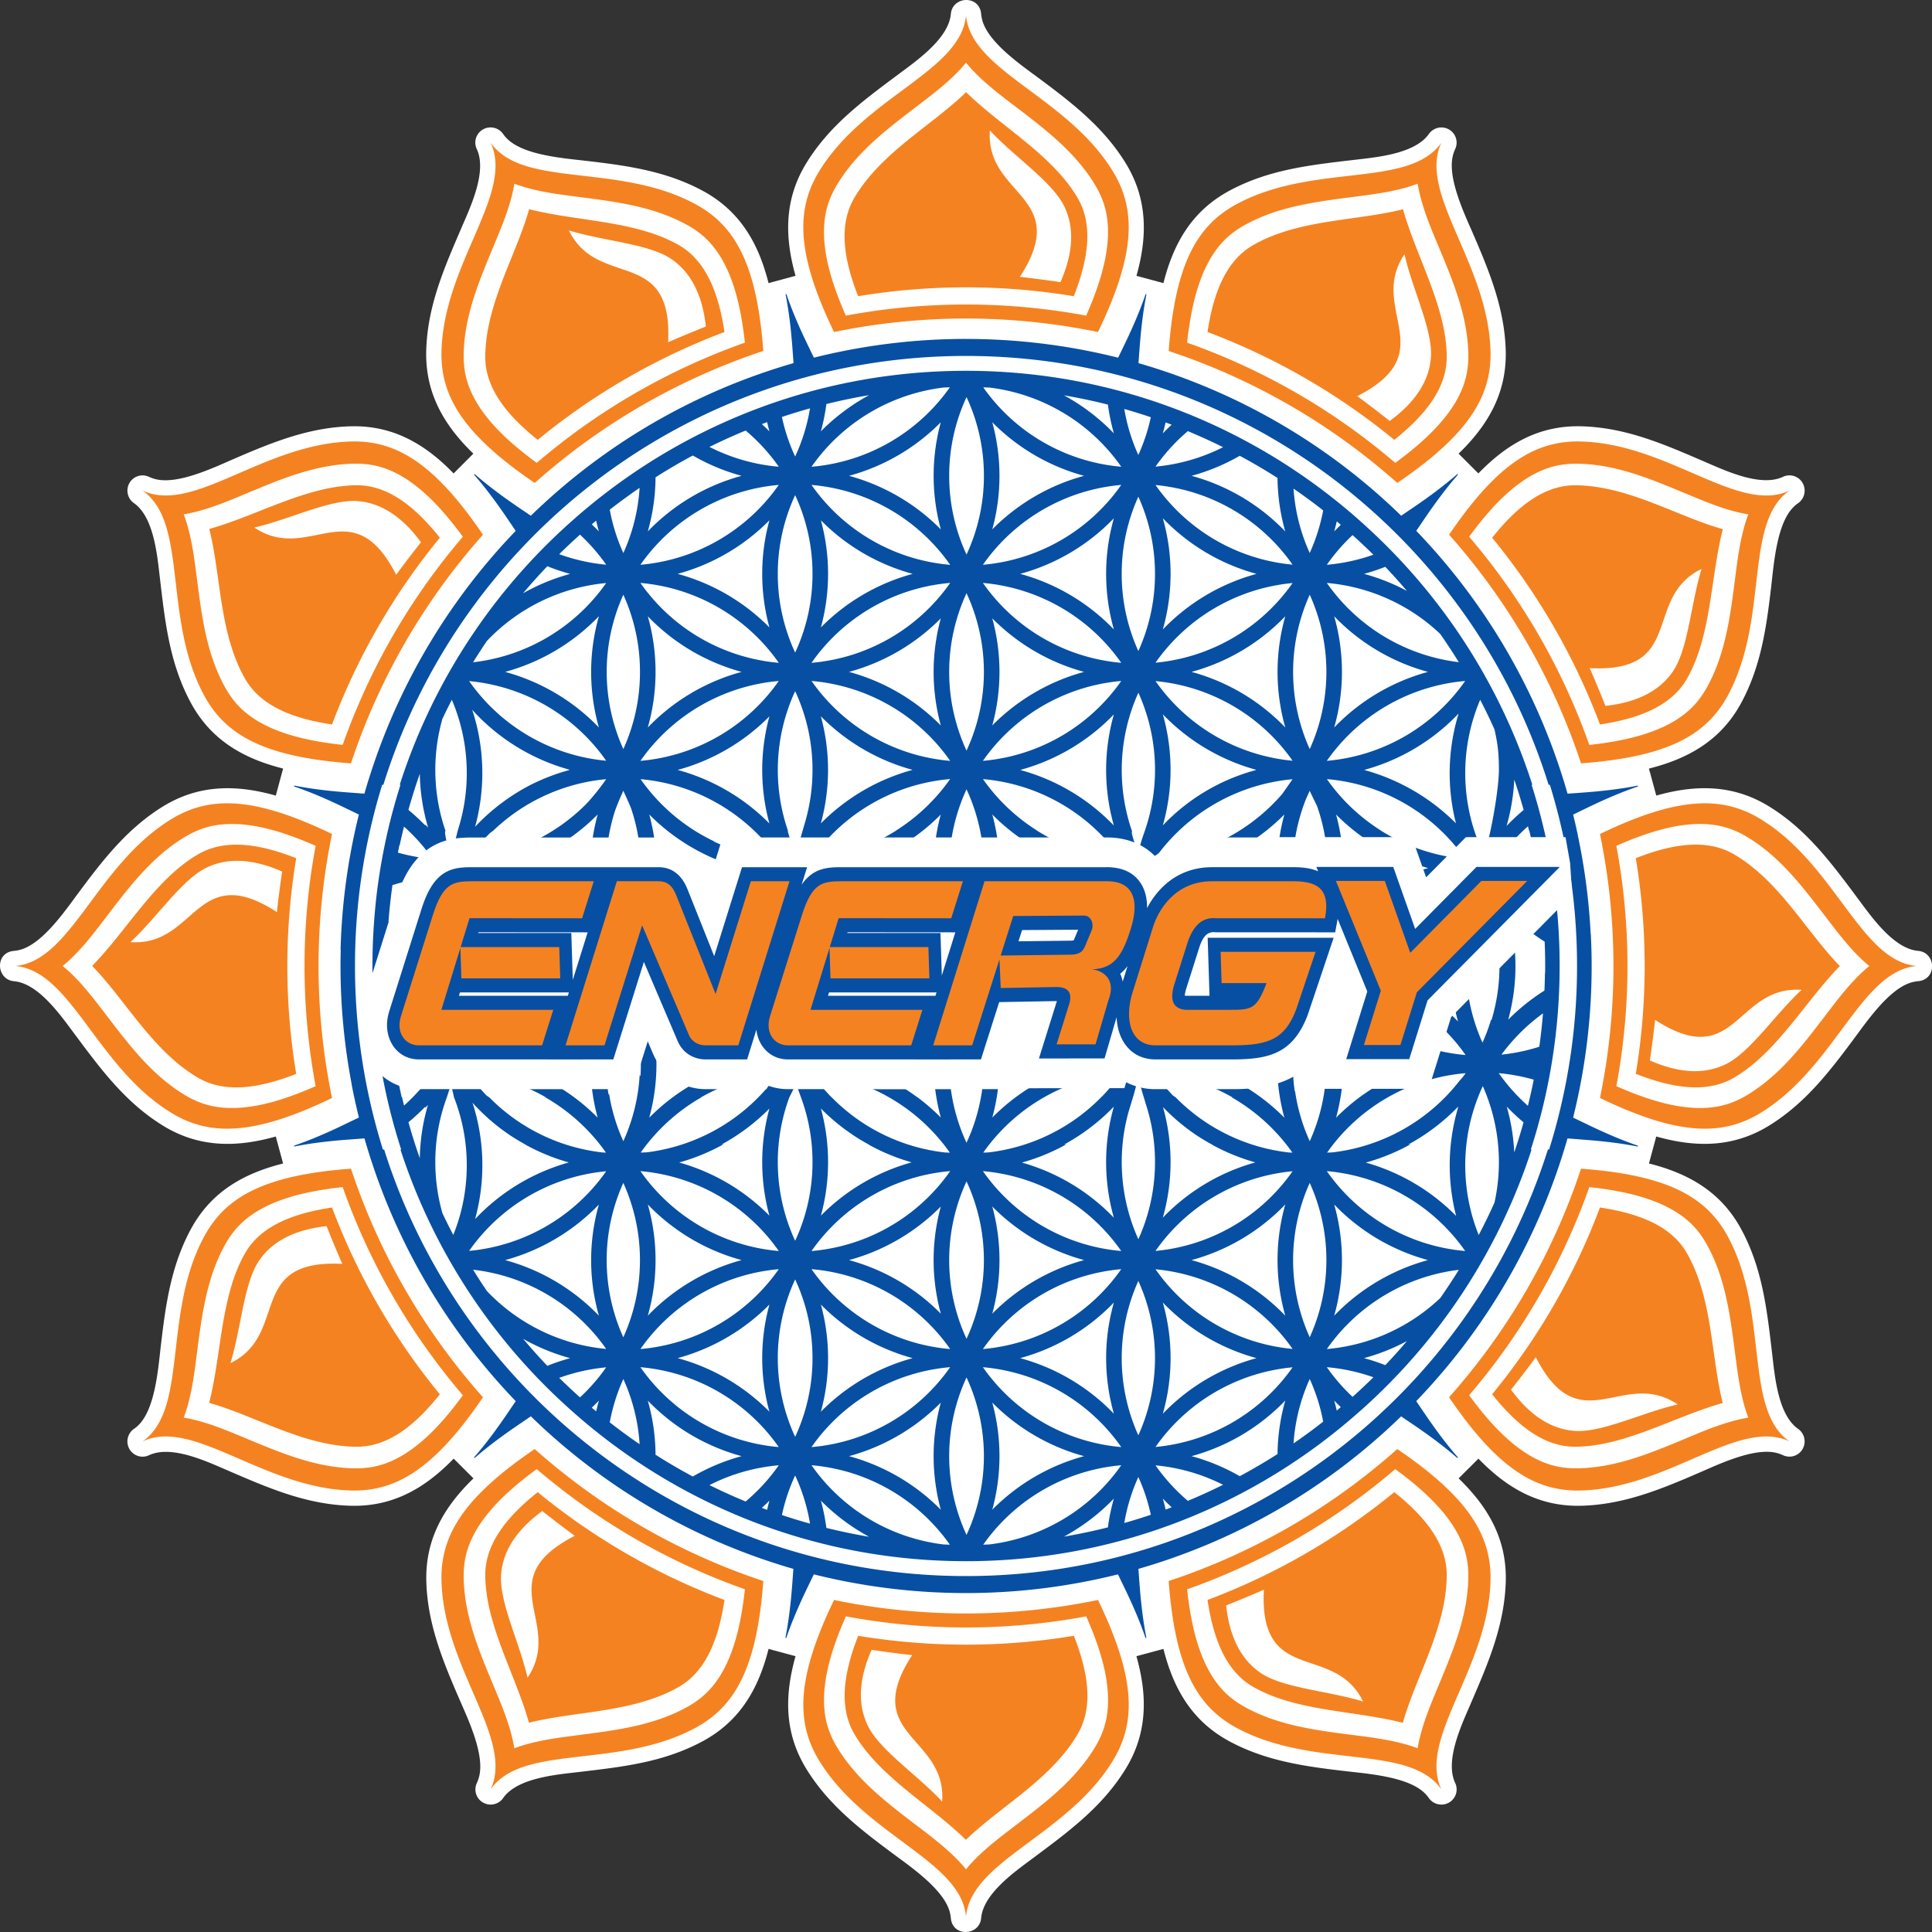 <svg id="Layer_1" data-name="Layer 1" xmlns="http://www.w3.org/2000/svg" viewBox="0 0 2267.73 2267.73"><rect x="0" y="0" width="2267.73" height="2267.73" fill="#333333" stroke="none"/><defs><style>.cls-1{fill:#fff;}.cls-1,.cls-2,.cls-3{fill-rule:evenodd;}.cls-2{fill:#074fa3;}.cls-3{fill:#f58220;}</style></defs><path class="cls-1" d="M-504.59,189.1c-45.77-11.52-84.25-32.76-108.26-77.11-25.1-46.35-30.33-95.31-36.36-146.56-3.06-26-6.84-71.12-30.31-87.78l0,0s-.27-.18-.65-.46c-.08-.06-.67-.5-1.39-1.16A18,18,0,0,1-685-146a17.76,17.76,0,0,1,23.15-7.23l.1.05a41.29,41.29,0,0,0,8.4,2.82c26.34,5.87,67.18-13.68,91-24,44.42-19.22,87.67-36.91,136.89-38.25,50.47-1.38,88.16,21.41,121,55.33l23.18-23.23c-33.91-32.87-56.68-70.55-55.31-121,1.44-52.69,21.4-97.7,41.8-145.11,10.37-24.08,29.63-65,17.65-91.16l0,0A17.77,17.77,0,0,1-270-561.08a18,18,0,0,1,22,3.29c.67.73,1.12,1.33,1.18,1.41.28.38.47.64.47.66l.05.07A42.35,42.35,0,0,0-240.4-549c19.88,18.25,65,21.74,90.83,24.73,48.07,5.56,94.38,11.87,137.68,35.32,44.35,24,65.59,62.51,77.1,108.28l31.69-8.59c-12.79-45.25-13.58-89.54,12.65-132.23,27.59-44.91,67.37-73.92,108.75-104.77,21-15.68,58.21-41.51,60.87-70.18,1.74-21.36,33.79-22.75,35.61,0a42.17,42.17,0,0,0,1.76,8.68c8.08,25.75,45.44,51.34,66.29,66.83,38.85,28.86,75.8,57.47,101.57,99.43,26.23,42.69,25.44,87,12.65,132.23l31.68,8.59c11.52-45.77,32.76-84.26,77.11-108.28,46.35-25.1,95.31-30.33,146.57-36.36,26-3.06,71.12-6.84,87.78-30.3l0,0s.17-.25.44-.61a14.21,14.21,0,0,1,1.1-1.34,17.91,17.91,0,0,1,22.15-3.47,17.75,17.75,0,0,1,7.17,23.2l0,.06a42,42,0,0,0-2.81,8.37c-5.87,26.34,13.68,67.18,24,91,19.22,44.42,36.9,87.67,38.25,136.9,1.37,50.46-21.41,88.14-55.32,121l23.2,23.21c32.87-33.92,70.55-56.7,121-55.32,52.69,1.44,97.7,21.39,145.1,41.8,24.1,10.37,65,29.65,91.22,17.62l.09-.05A17.76,17.76,0,0,1,1279-146a18,18,0,0,1-3.32,22,15,15,0,0,1-1.44,1.2c-.39.3-.66.48-.68.49l0,0a41.26,41.26,0,0,0-6.61,5.84c-18.26,19.88-21.75,65-24.73,90.82-5.57,48.08-11.88,94.38-35.33,137.68-24,44.36-62.51,65.59-108.29,77.11l8.6,31.69c45.25-12.79,89.54-13.58,132.23,12.64,44.92,27.59,73.92,67.38,104.77,108.75,15.69,21,41.51,58.22,70.19,60.87,21.42,1.76,22.67,33.78,0,35.62a41.56,41.56,0,0,0-8.7,1.75c-25.75,8.09-51.34,45.44-66.83,66.29-28.85,38.86-57.47,75.8-99.43,101.58-42.7,26.23-87,25.44-132.25,12.64l-8.56,31.7c45.77,11.51,84.25,32.75,108.27,77.1,25.1,46.35,30.33,95.31,36.36,146.56,3.06,26.05,6.84,71.13,30.32,87.79l0,0s.27.18.63.45a16.21,16.21,0,0,1,1.37,1.14,18,18,0,0,1,3.4,22.09,17.76,17.76,0,0,1-23.2,7.17l-.06,0a41.62,41.62,0,0,0-8.37-2.81c-26.34-5.87-67.18,13.68-91,24-44.42,19.22-87.67,36.91-136.89,38.25-50.46,1.38-88.14-21.39-121-55.3l-23.24,23.17c33.92,32.87,56.71,70.56,55.33,121C929,1196,909.08,1241,888.68,1288.37c-10.38,24.1-29.66,65.05-17.63,91.21l.05.09a17.77,17.77,0,0,1-7.26,23.18,18,18,0,0,1-22-3.38,18.4,18.4,0,0,1-1.18-1.42c-.29-.39-.47-.66-.48-.67l0,0a41.51,41.51,0,0,0-5.83-6.6c-19.87-18.25-65-21.74-90.82-24.73-48.08-5.56-94.38-11.87-137.68-35.32-44.35-24-65.59-62.5-77.11-108.27L497,1231c12.8,45.26,13.59,89.55-12.64,132.25C456.81,1408.14,417,1437.15,375.65,1468c-21,15.68-58.22,41.51-60.87,70.19-1.75,21.22-33.76,22.86-35.62,0a41.47,41.47,0,0,0-1.75-8.69c-8.09-25.75-45.44-51.34-66.29-66.83-38.86-28.86-75.8-57.47-101.58-99.43-26.23-42.7-25.43-87-12.64-132.26l-31.69-8.54c-11.52,45.76-32.75,84.24-77.1,108.26-46.35,25.1-95.31,30.32-146.57,36.35-26,3.07-71.13,6.84-87.78,30.32l0,.05s-.18.28-.47.66a16.73,16.73,0,0,1-1.17,1.4,18,18,0,0,1-22,3.35,17.75,17.75,0,0,1-7.23-23.13l.05-.11a42.16,42.16,0,0,0,2.83-8.4c5.87-26.34-13.68-67.19-24-91-19.22-44.42-36.91-87.67-38.25-136.9-1.38-50.47,21.41-88.15,55.33-121l-23.23-23.19c-32.86,33.91-70.54,56.69-121,55.31-52.69-1.44-97.7-21.39-145.1-41.8-24.09-10.37-65-29.63-91.18-17.64l0,0A17.76,17.76,0,0,1-685,987.79a18,18,0,0,1,3.32-22c.73-.67,1.33-1.12,1.41-1.18.38-.29.65-.47.66-.48l.06,0a41.77,41.77,0,0,0,6.62-5.84c18.26-19.88,21.75-65,24.73-90.82,5.57-48.08,11.88-94.38,35.32-137.68,24-44.36,62.51-65.59,108.28-77.11l-8.57-31.69c-45.26,12.79-89.55,13.59-132.25-12.64-44.91-27.59-73.91-67.38-104.76-108.76-15.69-21-41.52-58.21-70.19-60.86-21-1.75-23-33.75,0-35.62a42.34,42.34,0,0,0,8.7-1.75c25.75-8.09,51.34-45.44,66.83-66.3,28.85-38.85,57.47-75.79,99.43-101.57,42.69-26.23,87-25.43,132.25-12.64l8.55-31.69Z" transform="translate(836.89 713)"/><path class="cls-1" d="M295.17-303.93c402.05,0,728.09,326.05,728.09,728.1s-326,728.09-728.09,728.09-728.1-326-728.1-728.09,326.05-728.1,728.1-728.1Z" transform="translate(836.89 713)"/><path class="cls-2" d="M470.55-104.67a237.42,237.42,0,0,0-9.08,65.26,237.4,237.4,0,0,0,9.08,65.25,239.7,239.7,0,0,0-110-65.25,239.72,239.72,0,0,0,110-65.26ZM297-277.76c178.09,0,340.58,67.06,463.77,177.32l2,1.76c1.94,1.76,3.86,3.53,5.79,5.3q4.25,3.9,8.44,7.87l1.13,1.08a698.16,698.16,0,0,1,183.6,292.6h-.87a696.23,696.23,0,0,1,22.63,92.49h0q1,5.55,1.83,11.11h0q2.55,16.25,4.34,32.73,1.95,18.11,3,36.47l0,0q.6,10.61.88,21.28h0c.11,4.14.14,8.3.17,12.45l.05,0q0,3.09,0,6.18a699.74,699.74,0,0,1-33.82,215.43h.89a698.31,698.31,0,0,1-183,290.16l-.3.28q-4.63,4.41-9.36,8.74c-1.72,1.58-3.45,3.17-5.18,4.73L760,942.8C636.92,1052.68,474.72,1119.48,297,1119.48c-178,0-340.48-67-463.66-177.23l-2.05-1.82q-2.91-2.62-5.8-5.3-4.28-3.93-8.5-7.93l-1.08-1A698.34,698.34,0,0,1-366.86,636.29h.87a696.92,696.92,0,0,1-23.48-95h0q-1-5.54-1.83-11.09h0q-2.7-17.19-4.55-34.65-1.8-17.06-2.77-34.36l0,0q-.6-10.61-.89-21.29h0c-.09-3.15-.15-6.31-.2-9.47V427.1c0-.79,0-1.58,0-2.37v-6.81h0V416q.06-7,.24-13.89h0q.27-10.69.88-21.31l0,0q1-17.16,2.73-34.1l.07-.75v-.08l.06-.57q1.81-16.86,4.43-33.49h0q.88-5.56,1.84-11.11h0a696.26,696.26,0,0,1,22.64-92.49h-.9A698.36,698.36,0,0,1-173.7-94.2q2.07-1.9,4.17-3.8c1.36-1.23,2.74-2.45,4.12-3.67,123-109.53,285-176.09,462.38-176.09ZM980.82,208.17C890.21-83.4,618.32-295.21,297-295.21S-296.31-83.41-386.92,208.17h-1.37A720.34,720.34,0,0,0-420.21,420v1.57a724.51,724.51,0,0,0,10.86,124.51c.09.55.19,1.1.29,1.65l.05.29h0l.18,1h0a717.19,717.19,0,0,0,21.4,87.28H-386c91.46,290.15,362.64,500.65,683,500.65S888.51,926.45,980,636.29h1.41a720.38,720.38,0,0,0,32.78-215.43,725,725,0,0,0-11-126.21l-.08-.43-.23-1.31h0a716.17,716.17,0,0,0-20.59-84.74Zm-22.74,53.54q3.09,12.94,5.69,26.08a223.66,223.66,0,0,1-41.45,7.47,223,223,0,0,1,34.23-38.37c.4,1.61.79,3.21,1.18,4.82Zm9,44,.05.29-.56-.15.51-.14Zm3.1,20.14q3,21.6,4.69,43.6a222.64,222.64,0,0,1-52.51-53,222.77,222.77,0,0,1,47.82,9.36Zm6,66.42c.39,9.48.64,19,.64,28.55,0,2.88-.08,5.74-.11,8.61l-.21.18q-.13,10.1-.57,20.11a241.52,241.52,0,0,0-42.49,34.06,237.49,237.49,0,0,0,0-125.72,241.17,241.17,0,0,0,42.74,34.21ZM-365.36,575c-1.59-6.91-3.05-13.88-4.43-20.87a221.79,221.79,0,0,1,40.86-7.41,221.66,221.66,0,0,1-33.71,37.95q-1.2-4.81-2.32-9.67Zm-7.72-38.83-.05-.25.48.13-.43.12Zm-3.11-20.1q-3-21.46-4.68-43.33a222.34,222.34,0,0,1,52,52.64,221.85,221.85,0,0,1-47.28-9.31Zm-6-66.19c-.41-9.62-.66-19.28-.66-29s.25-19.24.65-28.79a241,241,0,0,0,44.58-36.36,237,237,0,0,0-9.1,65.25,237,237,0,0,0,9.1,65.25,240.85,240.85,0,0,0-44.57-36.35Zm1.27-80.66c1.1-14.58,2.69-29,4.68-43.32a221.74,221.74,0,0,1,47.28-9.32,222.34,222.34,0,0,1-52,52.64Zm7.73-63.17,0-.27.47.13-.51.14Zm3.33-18.23c.58-2.91,1.17-5.82,1.78-8.71l.39-.26q2.31-10.87,5-21.61a221.55,221.55,0,0,1,33.76,38,223.34,223.34,0,0,1-40.91-7.43ZM297-315.15a733.34,733.34,0,0,1,178.54,22l7.3-15.11c9.38-19.42,18.14-39.37,25-59.57l.95.26c-4.16,20.92-6.54,42.57-8.13,64.09l-1.23,16.72A733.25,733.25,0,0,1,807.8-107.67l14.71-10c17.79-12.1,35.29-25,51.29-39l.71.71c-14,16-26.85,33.51-39,51.3l-10,14.76A736.28,736.28,0,0,1,993.94,189.07q1.78,5.37,3.49,10.77c.39,1.23.77,2.45,1.15,3.68q2.32,7.5,4.5,15.08l18.32-1.34c21.5-1.59,43.13-4,64.05-8.13l.26,1c-20.19,6.86-40.12,15.61-59.54,25l-16.58,8q2.92,11.79,5.48,23.7l-.1,0a737,737,0,0,1,15.23,116.33l.14-.12q1,18.82,1,37.9a735.43,735.43,0,0,1-21.75,177.87l16.61,8c19.41,9.37,39.33,18.12,59.51,25l-.26,1c-20.91-4.15-42.53-6.52-64-8.11L1003,623.23q-2.1,7.35-4.36,14.64c-.45,1.47-.91,2.93-1.38,4.4q-1.59,5-3.25,10.06a736.27,736.27,0,0,1-168.57,279.3l10.08,14.83c12.08,17.77,24.91,35.24,38.9,51.23l-.72.72c-16-14-33.47-26.82-51.23-38.9l-14.78-10a733.23,733.23,0,0,1-308.34,179l1.24,16.84c1.58,21.48,4,43.08,8.11,64l-1,.26c-6.85-20.16-15.59-40.06-25-59.46l-7.34-15.21a736.36,736.36,0,0,1-357,0l-7.35,15.21c-9.37,19.4-18.11,39.3-25,59.46l-1-.26c4.15-20.89,6.52-42.49,8.11-64l1.23-16.84A733.08,733.08,0,0,1-213.78,949.45l-14.79,10.06c-17.77,12.08-35.24,24.9-51.23,38.9l-.72-.73c14-16,26.82-33.46,38.9-51.22l10.08-14.83A736.38,736.38,0,0,1-400.08,652.39q-1.69-5.11-3.33-10.28c-.43-1.37-.86-2.73-1.28-4.1q-2.28-7.37-4.41-14.78l-18.36,1.35c-21.49,1.58-43.11,4-64,8.12l-.26-1c20.18-6.86,40.09-15.6,59.5-25l16.61-8q-4.77-19.17-8.53-38.71l.13.09A741.14,741.14,0,0,1-437.2,420.86q0-9.47.24-18.86l-.18.44a734.94,734.94,0,0,1,21.49-159.35l-16.59-8c-19.41-9.38-39.33-18.13-59.52-25l.26-1c20.91,4.15,42.54,6.54,64,8.12l18.33,1.35q2.2-7.71,4.57-15.34l1-3.06q1.82-5.74,3.71-11.44A736.17,736.17,0,0,1-231.58-89.86l-10-14.77c-12.09-17.78-24.94-35.28-38.95-51.28l.71-.72c16,14,33.5,26.86,51.29,39l14.72,10A733,733,0,0,1,94.54-286.78l-1.23-16.73c-1.59-21.52-4-43.17-8.13-64.09l.95-.26c6.86,20.2,15.62,40.15,25,59.58l7.3,15.1a733.89,733.89,0,0,1,178.54-22ZM-338,254.59l.42,1.48a241.57,241.57,0,0,0-19.92-18.46q6-21.45,13.35-42.31a236.79,236.79,0,0,0,9.76,63.09q-1.78-1.92-3.61-3.8Zm-19.46,349.67a239,239,0,0,0,19.88-18.42l-.51,1.81c1.18-1.22,2.36-2.45,3.51-3.69a237.21,237.21,0,0,0-9.57,62.47q-7.32-20.79-13.31-42.17Zm50.17-310.71c-.63-1-1.27-2-1.91-3-2.39-11.38-6.87-28-4.72-28.15a218.82,218.82,0,0,1-12-71.7,219,219,0,0,1,8.34-60q5.33-11.26,11.05-22.3a218.7,218.7,0,0,1,17.52,86A219,219,0,0,1-299.65,262l-7.65,31.52ZM-308.15,510A218.09,218.09,0,0,0-289.24,421a218.17,218.17,0,0,0-18.91-89.09A218.17,218.17,0,0,0-327.06,421,218.09,218.09,0,0,0-308.15,510Zm139.66-319.55-.59.17.62.17a239.86,239.86,0,0,0-46.16,17.77,240.52,240.52,0,0,0-64.62,48.89,237.62,237.62,0,0,0,8.48-63.06,236.88,236.88,0,0,0-11.87-74.26,239.86,239.86,0,0,0,114.14,70.32ZM-307.17,548.62h0l-.49,11.67L-312.39,575a218.8,218.8,0,0,0-13.55,76,219.17,219.17,0,0,0,8.35,60q6.1,12.93,12.76,25.55A218.78,218.78,0,0,0-289,654.71,218.86,218.86,0,0,0-304,575l-3.35-14.86.15-11.5Zm24.82,32.68a241.29,241.29,0,0,0,43.84,38.06q9.16,6.09,18.92,11.35l-.47-.08a238.56,238.56,0,0,0,50.82,20.81,239.93,239.93,0,0,0-110,66.49,237.55,237.55,0,0,0,8.53-63.22,237,237,0,0,0-11.59-73.41Zm242.67,70.2A238.43,238.43,0,0,0,12.57,630l-2.65.46a240.63,240.63,0,0,0,56.3-42.28,238.52,238.52,0,0,0,0,125.74A239.73,239.73,0,0,0-39.68,651.5ZM97,550.89l0-.08.64,8.28L89.61,575a219.79,219.79,0,0,0,6.83,168.41A218.49,218.49,0,0,0,116.81,651a218.79,218.79,0,0,0-13.54-76l-5.59-15.53L97,550.89Zm.18-259.36,0-.06C95.08,283.87,86.63,262,88,262.09A219.82,219.82,0,0,1,96.44,98.31a218.58,218.58,0,0,1,20.37,92.41,219.49,219.49,0,0,1-8.31,60c-2.23,7.83-9.43,31.81-11.16,40.59l-.16.23ZM62.9,378.38c-.11.56-.2,1.12-.3,1.68l0,.08A238.89,238.89,0,0,0,59.08,421q0,7.68.48,15.23l.09,1.26,0,.4A238.66,238.66,0,0,0,68,486.06,240.36,240.36,0,0,0-42.07,421a240.35,240.35,0,0,0,110.2-65.21Q65,366.86,62.9,378.38Zm34-48a219.56,219.56,0,0,0,0,181.18A218.24,218.24,0,0,0,116.53,421a218.21,218.21,0,0,0-19.59-90.59ZM-276.38,483.82A237.05,237.05,0,0,0-267.93,421a237.11,237.11,0,0,0-8.45-62.86A240.46,240.46,0,0,0-168.46,421a240.33,240.33,0,0,0-107.92,62.85ZM1,274.72a221.64,221.64,0,0,0,75.87,20.51A221.94,221.94,0,0,0-85,201.55a222.05,222.05,0,0,0,86.33,73l-.31.2ZM-85.84,431.61A221.89,221.89,0,0,0,76.85,525.36,221.92,221.92,0,0,0-85.84,431.61Zm162.68-115A222,222,0,0,0-85.84,410.3,221.94,221.94,0,0,0,76.84,316.56Zm-364.25-21.3a221.67,221.67,0,0,0,139.1-65.09,269.39,269.39,0,0,0,22.91-28.62c-3.44.31-6.87.69-10.27,1.16A221,221,0,0,0-257.94,262l-3.75,2.77a222.06,222.06,0,0,0-25.72,30.46Zm212.59,73.48a236.9,236.9,0,0,0,8.45-62.84A237.28,237.28,0,0,0-74.83,243a240.2,240.2,0,0,0,108,62.88A240.35,240.35,0,0,0-74.82,368.74Zm-30.28,29.57A218.17,218.17,0,0,0-84.67,305.9a218.43,218.43,0,0,0-11.57-70.35c-2.84-7-6-13.74-9-20.36-3.33,7.33-6.63,15-9.52,22.78a219.71,219.71,0,0,0,9.65,160.34ZM-287.42,525.4a221.94,221.94,0,0,0,163.11-93.82A221.91,221.91,0,0,0-287.42,525.4Zm152.07-156.64a240.38,240.38,0,0,0-107.94-62.87A240.19,240.19,0,0,0-135.36,243a238.21,238.21,0,0,0,0,125.73Zm60.53,230.12A236.92,236.92,0,0,0-66.37,536a236.85,236.85,0,0,0-8.46-62.88A240.29,240.29,0,0,0,33.12,536,240.35,240.35,0,0,0-74.82,598.88Zm-49.5-188.55a221.89,221.89,0,0,0-163.08-93.8,222,222,0,0,0,163.08,93.8ZM-85.11,550q.44-6.93.44-14a218.16,218.16,0,0,0-20.42-92.41A218.15,218.15,0,0,0-125.5,536a221.31,221.31,0,0,0,2.88,35.62l.72-.26a217.49,217.49,0,0,0,16.68,55.14,218.25,218.25,0,0,0,19.14-77.48c.32.33.64.65,1,1Zm-50.24,48.89A240.29,240.29,0,0,0-243.29,536a240.19,240.19,0,0,0,107.93-62.86,238.21,238.21,0,0,0,0,125.73Zm9.78,41-4-.16a221.11,221.11,0,0,1-133-64.7l-3-1.91a222.37,222.37,0,0,1-21.82-26.49,221.31,221.31,0,0,1,91,28.23l-.68,0a222.09,222.09,0,0,1,71.47,65.07Zm47.24-.3c-2.17.09-4.34.18-6.52.25A222.32,222.32,0,0,1-13.61,575H-14a221.58,221.58,0,0,1,90.8-28.28A222,222,0,0,1-73,638.94q-2.67.38-5.34.69ZM951.51,237.72a240.94,240.94,0,0,0-20,18.73,236.92,236.92,0,0,0,9-54.4q6,17.63,11,35.67ZM905.45,289l-1.65,2.51c-2-6.07-7-18.63-6.49-19A219.91,219.91,0,0,1,900.5,108.4q8.87,17.07,16.79,34.7c3.4,15.34,5.2,26.22,5.2,47.62,0,20.75-8.67,73.67-17,98.31Zm-30.83,66.75a239.65,239.65,0,0,0-.1,130.26A241,241,0,0,0,764.18,421a241.07,241.07,0,0,0,110.44-65.19ZM931.7,585.91a242.19,242.19,0,0,0,19.71,18.46q-5,17.85-10.93,35.31a236.63,236.63,0,0,0-8.78-53.77Zm24.82-.93a221.9,221.9,0,0,1-34.18-38.31c1,.08,2.07.18,3.1.28a220.92,220.92,0,0,1,37.94,7.32q-3.09,15.48-6.86,30.71Zm10.21-48.9-.17-.05.19,0,0,.1ZM872.1,253.43a241.57,241.57,0,0,0-59.2-43.56,238.85,238.85,0,0,0-48.53-19.09l1.34-.37-.19,0a239.91,239.91,0,0,0,109.68-65.9,238.62,238.62,0,0,0-3.1,129Zm-234.77-62.9-.47.13.62.17a234.39,234.39,0,0,0-109.47,65,238.56,238.56,0,0,0,0-130.38,239.83,239.83,0,0,0,109.36,65.07ZM461.72,431.89c0,.53,0,1.05.07,1.58l.09,1.58a237.77,237.77,0,0,0,8.59,51.08,239.78,239.78,0,0,0-110-65.16,239.89,239.89,0,0,0,110-65.26A237.4,237.4,0,0,0,461.47,421c0,1.27,0,2.53,0,3.79v.32c0,1.1,0,2.21.07,3.31l0,.85c0,.89.07,1.78.11,2.66Zm66.47,154.62a241.61,241.61,0,0,0,39.08,32.85q9.19,6.09,19,11.35l-.48-.08a238.88,238.88,0,0,0,50.81,20.77A239.74,239.74,0,0,0,528,716.26a238.58,238.58,0,0,0,.22-129.75Zm238.09,65.07A239.14,239.14,0,0,0,819,630l-3.12.54a241.46,241.46,0,0,0,58.86-44.65l-.51,1.81.2-.2a238.7,238.7,0,0,0-2.16,126.73,239.85,239.85,0,0,0-105.94-62.6ZM903.52,330.37a219.12,219.12,0,0,0-.31,180.48,219.56,219.56,0,0,0,9.86-26.28l.89-.77a219.09,219.09,0,0,0-10.44-153.43ZM529.31,483.82a237.49,237.49,0,0,0,0-125.72A241.19,241.19,0,0,0,637.48,421a241.06,241.06,0,0,0-108.17,62.85ZM783.63,261.71a222.46,222.46,0,0,0,99.76,33.52c-1.47-2.09-3-4.14-4.51-6.18l-.7-.4a220.65,220.65,0,0,0-157.59-87.14,222.12,222.12,0,0,0,63.14,60.2ZM720.3,431.61a222.55,222.55,0,0,0,163.09,93.75A222.58,222.58,0,0,0,720.3,431.61Zm163.07-115A222.59,222.59,0,0,0,720.31,410.3a222.56,222.56,0,0,0,163.06-93.74Zm-365.12-21.3a222.54,222.54,0,0,0,150-76.48c4.08-5.75,8.06-11.54,12-17.2a222.59,222.59,0,0,0-162,93.68Zm213.1,73.48a237.39,237.39,0,0,0,0-125.73,240.9,240.9,0,0,0,108.21,62.88,241.05,241.05,0,0,0-108.2,62.85ZM701,398.31a218.9,218.9,0,0,0,8-165.22c-2.91-6.09-5.94-12.06-8.59-17.89-1.42,3.13-2.88,6.32-4.31,9.56A219,219,0,0,0,701,398.31ZM518.25,525.4a222.56,222.56,0,0,0,163.49-93.82A222.55,222.55,0,0,0,518.25,525.4ZM670.67,368.76a241,241,0,0,0-108.19-62.87A240.89,240.89,0,0,0,670.67,243a237.53,237.53,0,0,0,0,125.73Zm60.68,230.12a237.39,237.39,0,0,0,0-125.73A241,241,0,0,0,839.55,536a240.63,240.63,0,0,0-75.34,35.2l-.1,0a240.26,240.26,0,0,0-24.21,19.49q-4.38,4-8.55,8.19ZM681.74,410.33a222.57,222.57,0,0,0-163.47-93.8,222.56,222.56,0,0,0,163.47,93.8ZM721,550.07c.29-4.64.45-9.32.45-14A217.75,217.75,0,0,0,701,443.62,217.74,217.74,0,0,0,680.55,536a220.37,220.37,0,0,0,2.32,32l.36-.1a217.7,217.7,0,0,0,17.21,58.61,218.14,218.14,0,0,0,19-75.34c.52-.36,1-.73,1.57-1.11ZM670.67,598.9A240.91,240.91,0,0,0,562.48,536a240.89,240.89,0,0,0,108.19-62.86,237.53,237.53,0,0,0,0,125.73Zm9.42,41c-1.4,0-2.8-.1-4.2-.16A221.18,221.18,0,0,1,543,575l-3.32-2.33a221.75,221.75,0,0,1-21.38-26A222.22,222.22,0,0,1,609.66,575h-.82a222.23,222.23,0,0,1,71.25,64.93Zm47-.25c-2.09.09-4.17.18-6.27.24a221.18,221.18,0,0,1,162.56-93.2l0,.06c-.82,1.16-1.65,2.3-2.48,3.45a61.63,61.63,0,0,1-4.34,5,221.39,221.39,0,0,1-149.43,84.44Zm-257-385.07c.13.44.25.89.38,1.34A239.72,239.72,0,0,0,360.7,190.78l1.33-.37-.19,0a239.84,239.84,0,0,0,108.71-64.89,239,239,0,0,0-.38,129.16l0,0Zm-236.21-64-.18,0,.43.12a239.76,239.76,0,0,0-107.52,62.8,237.46,237.46,0,0,0,8.43-62.86,237.81,237.81,0,0,0-8.43-62.86,239.75,239.75,0,0,0,107.27,62.75ZM157,614.08c2.46,1.8,4.94,3.57,7.47,5.28q9.15,6.09,18.89,11.35l-.48-.08a237.92,237.92,0,0,0,50.32,20.7,239.7,239.7,0,0,0-106.52,62.53A237.51,237.51,0,0,0,135.08,651a237.94,237.94,0,0,0-8.43-62.87,239.88,239.88,0,0,0,30.32,26Zm205.63,37.5A237.61,237.61,0,0,0,415.05,630l-3.11.54a240.36,240.36,0,0,0,58.57-44.61,239,239,0,0,0,0,130.37A239.81,239.81,0,0,0,362.6,651.58Zm135.62-99,.84-1.28c2.26,9.89,7.52,26.9,10,34.91a219.86,219.86,0,0,1-9.8,155.38,220.38,220.38,0,0,1-11.69-148.9c2-7.13,10.19-31.71,10.65-40.11Zm1.34-261h0c-.59-3.38,1-11.12,6.07-25.91a219.68,219.68,0,0,0-6.36-165.57A220.18,220.18,0,0,0,492,263.07c-2.13-.28,4.43,17.62,7.61,28.55Zm-.3,38.75a220,220,0,0,0,0,181.18,219.66,219.66,0,0,0,0-181.18ZM126.65,483.82A237.46,237.46,0,0,0,135.08,421a237.92,237.92,0,0,0-8.43-62.86A239.78,239.78,0,0,0,234.35,421a239.66,239.66,0,0,0-107.7,62.85ZM380.38,262a220.82,220.82,0,0,0,98.83,33.21A221.42,221.42,0,0,0,316.9,201.49,222.16,222.16,0,0,0,380.54,262ZM316.82,431.61a221.4,221.4,0,0,0,162.39,93.75,221.45,221.45,0,0,0-162.39-93.75Zm162.37-115A221.48,221.48,0,0,0,316.82,410.3a221.41,221.41,0,0,0,162.37-93.74Zm-363.56-21.3A220.71,220.71,0,0,0,214.83,262h-.16a222.31,222.31,0,0,0,63.68-60.57,221.41,221.41,0,0,0-162.72,93.8Zm212.19,73.48A238.33,238.33,0,0,0,332.19,262h0q-1.8-9.63-4.36-19a239.72,239.72,0,0,0,107.71,62.84,239.79,239.79,0,0,0-107.74,62.85ZM297.6,398.31a219.67,219.67,0,0,0,0-184.83,219.87,219.87,0,0,0,0,184.83Zm-182,127.09a221.41,221.41,0,0,0,162.79-93.82A221.4,221.4,0,0,0,115.63,525.4ZM267.4,368.76a239.79,239.79,0,0,0-107.73-62.87,239.62,239.62,0,0,0,107.69-62.82q-2.57,9.33-4.35,19h0a239,239,0,0,0,4.38,106.73Zm60.46,230a238.23,238.23,0,0,0-.05-125.59A239.73,239.73,0,0,0,435.56,536a239,239,0,0,0-65.16,28.63l-.09-.06a240.77,240.77,0,0,0-42.45,34.14ZM278.42,410.33a221.42,221.42,0,0,0-162.78-93.8,221.45,221.45,0,0,0,162.78,93.8Zm36.32,163.48A219.9,219.9,0,0,0,318,536a218.59,218.59,0,0,0-20.38-92.41A220.34,220.34,0,0,0,280.69,575h0a218.11,218.11,0,0,0,16.89,53.35,217.45,217.45,0,0,0,17.11-54.53Zm-75.68.58A239.16,239.16,0,0,0,159.67,536,239.68,239.68,0,0,0,267.4,473.17a238.64,238.64,0,0,0,0,125.59,241.64,241.64,0,0,0-28.18-24.39l-.12,0Zm39,65.56c-2-.05-4-.14-6-.23A221.05,221.05,0,0,1,139.31,575l-.32-.21a222,222,0,0,1-23.35-28.1A221.38,221.38,0,0,1,278.05,640Zm45.24-.28c-2,.09-4.05.17-6.09.23a221.45,221.45,0,0,1,162-93.2,222.31,222.31,0,0,1-22.49,27.23h-.11a221.1,221.1,0,0,1-133.3,65.74ZM499.26-130a218.71,218.71,0,0,0-19.52,90.6,218.46,218.46,0,0,0,19.52,90.58,218.48,218.48,0,0,0,19.55-90.58A218.57,218.57,0,0,0,499.26-130ZM638-39.41A239.83,239.83,0,0,0,528,25.85a237,237,0,0,0,9.1-65.26,237.12,237.12,0,0,0-9.1-65.27A239.8,239.8,0,0,0,638-39.41ZM470.55,815.88a239,239,0,0,0,0,130.5,239.77,239.77,0,0,0-110-65.24,239.72,239.72,0,0,0,110-65.26Zm28.71-25.34a220,220,0,0,0,0,181.18,219.66,219.66,0,0,0,0-181.18ZM638,881.14A239.73,239.73,0,0,0,528,946.4a238.59,238.59,0,0,0,0-130.53A239.8,239.8,0,0,0,638,881.14ZM126.65,23.44a237.85,237.85,0,0,0,8.43-62.85,237.94,237.94,0,0,0-8.43-62.87A239.67,239.67,0,0,0,234.36-39.41,239.64,239.64,0,0,0,126.65,23.44ZM96.44,53a218.49,218.49,0,0,0,20.37-92.39,218.55,218.55,0,0,0-20.37-92.41A218.4,218.4,0,0,0,76.06-39.41,218.34,218.34,0,0,0,96.44,53ZM66.23,23.46A239.69,239.69,0,0,0-41.48-39.41a239.78,239.78,0,0,0,107.7-62.87,237.53,237.53,0,0,0-8.43,62.87,237.18,237.18,0,0,0,8.44,62.87Zm0,230.13A239.87,239.87,0,0,0-41.48,190.72a239.73,239.73,0,0,0,107.7-62.86,238.48,238.48,0,0,0,0,125.73ZM126.65,944a237.46,237.46,0,0,0,8.43-62.86,237.92,237.92,0,0,0-8.43-62.86,239.78,239.78,0,0,0,107.7,62.87A239.66,239.66,0,0,0,126.65,944ZM96.44,973.53a218.5,218.5,0,0,0,20.37-92.4,218.5,218.5,0,0,0-20.37-92.4,219.65,219.65,0,0,0,0,184.8ZM66.23,944A239.69,239.69,0,0,0-41.48,881.14a239.84,239.84,0,0,0,107.7-62.87,238.52,238.52,0,0,0,0,125.74ZM519.41,64.86A221.44,221.44,0,0,0,680.3-28.63,221.42,221.42,0,0,0,519.41,64.86ZM316.82-28.76A221.42,221.42,0,0,0,479.21,65,221.44,221.44,0,0,0,316.82-28.76ZM680.3-50.21a221.44,221.44,0,0,0-160.87-93.48A221.44,221.44,0,0,0,680.3-50.21ZM479.19-143.82A221.48,221.48,0,0,0,316.82-50.08a221.41,221.41,0,0,0,162.37-93.74ZM680.31,179.94A221.4,221.4,0,0,0,519.43,86.45a221.49,221.49,0,0,0,160.88,93.49ZM479.19,86.32a221.46,221.46,0,0,0-162.37,93.74A221.41,221.41,0,0,0,479.19,86.32Zm40.22,669A221.41,221.41,0,0,0,680.3,661.78a221.41,221.41,0,0,0-160.89,93.49ZM316.82,661.65A221.46,221.46,0,0,0,479.21,755.4a221.45,221.45,0,0,0-162.39-93.75ZM519.41,985.41a221.45,221.45,0,0,0,160.9-93.5,221.45,221.45,0,0,0-160.9,93.5ZM316.82,891.79a221.46,221.46,0,0,0,162.39,93.75,221.42,221.42,0,0,0-162.39-93.75ZM680.3,870.34a221.44,221.44,0,0,0-160.87-93.48A221.42,221.42,0,0,0,680.3,870.34ZM479.19,776.73a221.48,221.48,0,0,0-162.37,93.74,221.41,221.41,0,0,0,162.37-93.74Zm-604.56-596.8A221.4,221.4,0,0,0-286.24,86.45a221.42,221.42,0,0,0,160.87,93.48ZM-286.25,755.27a221.4,221.4,0,0,0,160.88-93.49,221.44,221.44,0,0,0-160.88,93.49Zm958-744.91a239,239,0,0,0,0,130.54A239.9,239.9,0,0,0,561.68,75.65,239.7,239.7,0,0,0,671.74,10.36Zm28.7-25.3a220,220,0,0,0,0,181.18,219.66,219.66,0,0,0,0-181.18ZM839.23,75.65a239.81,239.81,0,0,0-110.08,65.27,238.63,238.63,0,0,0,0-130.54A239.64,239.64,0,0,0,839.23,75.65Zm43.64,10.67A221.46,221.46,0,0,0,720.5,180.06,221.41,221.41,0,0,0,882.87,86.32ZM720.5,661.65A221.46,221.46,0,0,0,882.89,755.4,221.43,221.43,0,0,0,720.5,661.65Zm-48.76,39.12a239,239,0,0,0,0,130.55,239.78,239.78,0,0,0-110.05-65.25,239.77,239.77,0,0,0,110.06-65.3Zm28.7-25.3a220,220,0,0,0,0,181.19,219.68,219.68,0,0,0,0-181.19Zm138.79,90.59a239.83,239.83,0,0,0-110.09,65.28,238.5,238.5,0,0,0,0-130.54,239.71,239.71,0,0,0,110.08,65.26ZM327.82-91.64a237.31,237.31,0,0,0,8.44-62.84,237.76,237.76,0,0,0-8.45-62.9,239.66,239.66,0,0,0,107.75,62.89A239.79,239.79,0,0,0,327.82-91.64ZM297.6-62.07A218.44,218.44,0,0,0,318-154.48a218.63,218.63,0,0,0-20.38-92.42,218.62,218.62,0,0,0-20.37,92.42A218.57,218.57,0,0,0,297.6-62.07ZM115.63,65A221.45,221.45,0,0,0,278.42-28.79,221.42,221.42,0,0,0,115.63,65ZM-85.17-28.76A221.44,221.44,0,0,0,77.23,65,221.49,221.49,0,0,0-85.17-28.76ZM267.4-91.62a239.74,239.74,0,0,0-107.73-62.87A239.59,239.59,0,0,0,267.4-217.35,237.53,237.53,0,0,0,259-154.48a237.46,237.46,0,0,0,8.43,62.86ZM327.82,138.5a238.21,238.21,0,0,0,0-125.73A239.75,239.75,0,0,0,435.55,75.65,239.81,239.81,0,0,0,327.82,138.5ZM-133.93,10.38a238.68,238.68,0,0,0,0,130.52A239.87,239.87,0,0,0-244,75.66a239.92,239.92,0,0,0,110-65.28ZM278.42-50a221.42,221.42,0,0,0-162.78-93.8A221.44,221.44,0,0,0,278.42-50ZM297.6,168.07a219.67,219.67,0,0,0,0-184.83,219.87,219.87,0,0,0,0,184.83Zm-402.83-183a219.84,219.84,0,0,0,0,181.19,218.49,218.49,0,0,0,19.53-90.6,218.49,218.49,0,0,0-19.54-90.59ZM77.21-143.82A221.48,221.48,0,0,0-85.17-50.08,221.45,221.45,0,0,0,77.21-143.82ZM267.4,138.52A239.7,239.7,0,0,0,159.67,75.65,239.68,239.68,0,0,0,267.4,12.79a238.62,238.62,0,0,0,0,125.73ZM33.56,75.65A239.85,239.85,0,0,0-76.52,140.91a237.42,237.42,0,0,0,9.1-65.26A237.4,237.4,0,0,0-76.51,10.4,239.8,239.8,0,0,0,33.56,75.65ZM278.42,180.09a221.42,221.42,0,0,0-162.78-93.8,221.44,221.44,0,0,0,162.78,93.8ZM77.21,86.32A221.46,221.46,0,0,0-85.17,180.06,221.45,221.45,0,0,0,77.21,86.32Zm38.42,669.11a221.42,221.42,0,0,0,162.79-93.81,221.42,221.42,0,0,0-162.79,93.81Zm-200.8-93.78A221.4,221.4,0,0,0,77.23,755.4a221.44,221.44,0,0,0-162.4-93.75Zm413,167.27a238.24,238.24,0,0,0,0-125.74,239.7,239.7,0,0,0,107.75,62.88,239.72,239.72,0,0,0-107.74,62.86ZM-133.93,700.79a238.68,238.68,0,0,0,0,130.52,239.85,239.85,0,0,0-110-65.24,239.82,239.82,0,0,0,110.06-65.28ZM297.6,858.48a219.65,219.65,0,0,0,0-184.82,219.85,219.85,0,0,0,0,184.82Zm-182,127.09a221.41,221.41,0,0,0,162.79-93.82,221.43,221.43,0,0,0-162.79,93.82Zm-200.8-93.79a221.44,221.44,0,0,0,162.4,93.76,221.43,221.43,0,0,0-162.4-93.76Zm-20.06-216.31a219.86,219.86,0,0,0,0,181.2,218.53,218.53,0,0,0,19.53-90.6,218.53,218.53,0,0,0-19.54-90.6ZM267.4,828.94a239.72,239.72,0,0,0-107.73-62.88A239.59,239.59,0,0,0,267.4,703.2a238.65,238.65,0,0,0,0,125.74Zm60.42,230.12a238.24,238.24,0,0,0,0-125.74A239.73,239.73,0,0,0,435.56,996.2a239.72,239.72,0,0,0-107.74,62.86Zm-294.26-293A239.9,239.9,0,0,0-76.52,831.32a237,237,0,0,0,9.1-65.25,237.42,237.42,0,0,0-9.09-65.26A239.71,239.71,0,0,0,33.56,766.06ZM278.42,870.5a221.42,221.42,0,0,0-162.78-93.8,221.42,221.42,0,0,0,162.78,93.8Zm19.18,218.12a219.65,219.65,0,0,0,0-184.82,219.85,219.85,0,0,0,0,184.82ZM77.21,776.73A221.48,221.48,0,0,0-85.17,870.47,221.45,221.45,0,0,0,77.21,776.73ZM267.4,1059.07A239.7,239.7,0,0,0,159.67,996.2,239.68,239.68,0,0,0,267.4,933.34a238.62,238.62,0,0,0,0,125.73Zm3.22-1317.19c2.47-.1,4.94-.22,7.43-.28a221.42,221.42,0,0,1-162.42,93.28,221.44,221.44,0,0,1,155-93ZM-281.58,64.37q7.83-12.66,16.17-25a221.11,221.11,0,0,1,140-68,221.46,221.46,0,0,1-156.21,93Zm16.12,737.89q-8.34-12.27-16.12-24.91a221.42,221.42,0,0,1,156.21,93,221.16,221.16,0,0,1-140.09-68.08Zm543.51,297.86c-2.44-.06-4.87-.18-7.31-.27a221.52,221.52,0,0,1-155.1-93,221.38,221.38,0,0,1,162.41,93.28Zm46.51-.32c-2.45.09-4.9.2-7.36.28a221.43,221.43,0,0,1,162-93.21,221.46,221.46,0,0,1-154.63,92.93ZM875.43,777.51q-10.47,16.93-21.88,33.2a221,221,0,0,1-133,59.76,221.46,221.46,0,0,1,154.92-93Zm41.86-78.88q-8.68,19.3-18.51,38a219.85,219.85,0,0,1,4.79-174.78,220,220,0,0,1,13.72,136.82ZM853.51,31q11.43,16.27,21.91,33.25a221.45,221.45,0,0,1-154.92-93A221.06,221.06,0,0,1,853.51,31ZM317.21-258.35c2.5.07,5,.18,7.49.28a221.49,221.49,0,0,1,154.51,92.92,221.45,221.45,0,0,1-162-93.2ZM63.53,1059.22q1.23-5.46,2.69-10.82c-2.87,2.91-5.81,5.73-8.83,8.49,2,.77,4.08,1.57,6.14,2.33Zm50.36,16.18a218.58,218.58,0,0,0-17.45-56.54,217.74,217.74,0,0,0-15.54,46.43q16.3,5.48,33,10.11Zm69.44,15.48a240.35,240.35,0,0,1-56.69-42.48,237.08,237.08,0,0,1,6.45,32q24.76,6.13,50.24,10.43Zm280.2-11.09a235.86,235.86,0,0,1,7-33.78,240.28,240.28,0,0,1-58.61,44.65q26.15-4.46,51.59-10.87ZM513.9,1065a218.24,218.24,0,0,0-14.64-44.33,217.77,217.77,0,0,0-16.49,54q15.74-4.47,31.13-9.66Zm24.49-8.82Q533,1051.26,528,1046q1.83,6.39,3.29,12.9c2.39-.87,4.75-1.8,7.13-2.71Zm60.33-26.38A220.7,220.7,0,0,0,519.44,1007a222.06,222.06,0,0,0,37.93,41.66q21-8.76,41.35-18.85Zm63.94-36.14a237.56,237.56,0,0,1,9.08-62.76,239.85,239.85,0,0,1-110.06,65.3,238.79,238.79,0,0,1,56.64,23.5q22.7-12.21,44.34-26Zm53.57-38a218.45,218.45,0,0,0-15.79-50,218,218,0,0,0-19,75.57q17.8-12.24,34.81-25.54Zm20.7-17q-4-3.78-7.78-7.73,1.67,5.8,3,11.75c1.6-1.33,3.18-2.68,4.76-4Zm38.23-35.08a220.61,220.61,0,0,0-54.66-11.8,221,221,0,0,0,30.23,34.83q12.49-11.22,24.43-23Zm39.35-42.46a238.35,238.35,0,0,1-50.32,20,240.75,240.75,0,0,1,24.92,8.25q13.11-13.75,25.4-28.26ZM974.23,476.46a222.31,222.31,0,0,0-48.76,48.45,221.34,221.34,0,0,0,44.43-9.28q2.72-19.42,4.33-39.17ZM789.11-47.67a238.43,238.43,0,0,1-24.92,8.26,238.86,238.86,0,0,1,50.32,20C806.3-29,797.85-38.5,789.11-47.67ZM750.72-84.9a221.82,221.82,0,0,0-30.21,34.82,220.83,220.83,0,0,0,54.63-11.8q-11.92-11.82-24.42-23ZM732.17-101q-1.36,5.94-3,11.76,3.81-4,7.78-7.74c-1.58-1.34-3.16-2.69-4.75-4Zm-50.75-38.49a218.12,218.12,0,0,0,19,75.57,218.53,218.53,0,0,0,15.79-50q-17-13.34-34.81-25.55ZM618.3-178a238.42,238.42,0,0,1-56.61,23.51,239.75,239.75,0,0,1,110,65.25,237.73,237.73,0,0,1-9.07-62.72Q641-165.78,618.3-178Zm-60.95-28.95a222.12,222.12,0,0,0-37.94,41.66,220.49,220.49,0,0,0,79.3-22.82q-20.31-10.08-41.36-18.84Zm-26.09-10.24q-1.47,6.51-3.29,12.89,5.06-5.25,10.41-10.18c-2.37-.91-4.74-1.84-7.12-2.71Zm-48.48-15.77a217.39,217.39,0,0,0,16.48,54,218.15,218.15,0,0,0,14.64-44.32q-15.4-5.19-31.12-9.66Zm-70.8-16a240.43,240.43,0,0,1,58.57,44.63,237.38,237.38,0,0,1-7-33.77q-25.41-6.41-51.55-10.86ZM133.09-238.72a238.64,238.64,0,0,1-6.44,32,240,240,0,0,1,56.64-42.46q-25.42,4.29-50.2,10.43ZM80.9-223.57a217.57,217.57,0,0,0,15.54,46.41,217.91,217.91,0,0,0,17.44-56.52q-16.66,4.65-33,10.11Zm-23.51,8.4c3,2.76,6,5.58,8.84,8.49Q64.76-212,63.54-217.5c-2.06.75-4.1,1.56-6.15,2.33ZM-4.12-188.42a220.79,220.79,0,0,0,81.35,23.27,222,222,0,0,0-38.88-42.51q-21.61,8.91-42.47,19.24Zm-63.31,35.67a237.34,237.34,0,0,1-9.08,63.52A239.81,239.81,0,0,1,33.56-154.49a238.84,238.84,0,0,1-57.25-23.85q-22.38,12-43.74,25.59Zm-53.73,38a217,217,0,0,0,15.94,50.89,218.07,218.07,0,0,0,19.08-76.51q-17.92,12.27-35,25.62ZM-142.3-97.52q4.28,4,8.36,8.28-1.78-6.24-3.22-12.63c-1.73,1.44-3.43,2.9-5.14,4.35Zm-38.2,35a220.82,220.82,0,0,0,55.13,12.35,221.72,221.72,0,0,0-30.75-35.27q-12.47,11.16-24.38,22.92Zm-42.33,45.83a238.57,238.57,0,0,1,55.19-22.68,239,239,0,0,1-26.81-9Q-209.14-33-222.83-16.73Zm28.38,906.87a239,239,0,0,1,26.81-9,238.57,238.57,0,0,1-55.19-22.68q13.72,16.27,28.38,31.68Zm38.32,37.06a221.55,221.55,0,0,0,30.77-35.29,221.23,221.23,0,0,0-55.15,12.36Q-168.6,916-156.13,927.2Zm19,16.39c1-4.27,2-8.49,3.24-12.66q-4.09,4.25-8.39,8.3c1.72,1.46,3.43,2.92,5.15,4.36Zm51,38.52a218.31,218.31,0,0,0-19.1-76.5,218,218,0,0,0-15.94,50.89q17.08,13.35,35,25.61Zm62.43,37.95A238.77,238.77,0,0,1,33.56,996.2,239.83,239.83,0,0,1-76.52,931a237.29,237.29,0,0,1,9.09,63.52q21.33,13.59,43.73,25.59Zm100.9-13.19a220.79,220.79,0,0,0-81.33,23.26q20.84,10.32,42.46,19.24a221.93,221.93,0,0,0,38.87-42.5Z" transform="translate(836.89 713)"/><path class="cls-3" d="M-669.36,978.75c53.87-37.92,23.12-149.88,72.21-240.52,25.36-46.84,71.38-72,172.22-79.46A766.2,766.2,0,0,0-270,927.09c-56.85,83.62-101.68,110.87-154.92,109.42-51.57-1.41-97.76-22.8-138.53-40.35s-76-31.21-105.87-17.38c-.23.11-.22.11,0,0ZM-818.84,420.84c65.61-5.91,95-118.24,182.79-172.2,45.38-27.87,97.83-26.68,188.88,17.3a765.93,765.93,0,0,0,0,309.83c-91.05,44-143.5,45.18-188.88,17.3-44-27-73.26-68.62-99.8-104.21s-50.21-65-83-68c-.25,0-.25,0,0,0Zm557.89,966.33c27.69-59.77-54.92-141.36-57.73-244.4-1.45-53.24,25.8-98.06,109.42-154.92A766,766,0,0,0,59.06,1142.76C51.63,1243.61,26.44,1289.62-20.4,1315c-45.36,24.56-96.06,29.13-140.15,34.32s-81.42,11-100.37,37.88c-.14.21-.14.21,0,0ZM854.9-545.45c-27.69,59.77,54.91,141.35,57.73,244.39,1.45,53.25-25.8,98.07-109.42,154.93A765.79,765.79,0,0,0,534.89-301c7.43-100.85,32.62-146.87,79.46-172.23,45.36-24.56,96.06-29.14,140.14-34.32s81.43-11,100.38-37.88c.14-.21.14-.21,0,0Zm-27.76,48.08c-22.51,8.54-47.66,11.86-70.48,14.85-45.3,5.94-91.7,10.93-132.77,33.82a111.29,111.29,0,0,0-16.81,11.38c-34.63,28.6-45.67,81.84-50.58,126.54A769.58,769.58,0,0,1,800.83-169.71c36.26-26.61,76.84-62.79,84.29-107.08A111.79,111.79,0,0,0,886.58-297c-.66-43.8-17.17-84.11-33.59-123.49-9.73-23.31-21.48-50-25.85-76.85Zm-17.21,30c-16.68,4.18-33.89,6.83-50.71,9.23-41.82,6-87.08,11.06-125.09,32.78-34.77,19.86-47.59,62.18-53.69,102.06A775.1,775.1,0,0,1,799.7-196.7c31.48-25.23,61.73-57.49,61.54-97.53C861-352.51,826-410.31,809.93-467.36Zm1.71,52.86C768.26-350.16,857.4-299.73,756.19-248c9.88,7.11,28.6,21.53,38.14,29.12,31.89-23.37,46.18-48.36,48.31-74.13,2.64-32.1-21.4-79.43-31-121.5ZM-233.19,1339.09c22.51-8.55,47.66-11.86,70.48-14.85,45.3-5.94,91.7-10.93,132.77-33.82A112.7,112.7,0,0,0-13.14,1279c34.64-28.6,45.67-81.84,50.59-126.55a769.51,769.51,0,0,1-244.33-141.06c-36.26,26.61-76.85,62.79-84.3,107.08a111.72,111.72,0,0,0-1.45,20.24c.66,43.8,17.16,84.11,33.59,123.49,9.73,23.3,21.48,50,25.85,76.85Zm17.21-30c16.68-4.18,33.88-6.83,50.7-9.23,41.83-6,87.09-11.07,125.1-32.78,34.77-19.86,47.59-62.18,53.69-102.06a775.1,775.1,0,0,1-219.26-126.59c-31.49,25.23-61.73,57.48-61.54,97.53C-267,1194.23-232,1252-216,1309.08Zm-1.71-52.86c43.38-64.34-45.76-114.77,55.45-166.51-9.88-7.11-28.6-21.54-38.14-29.12-31.89,23.37-46.19,48.36-48.31,74.13-2.64,32.1,21.4,79.43,31,121.5ZM297-694.95c5.91,65.6,118.24,95,172.2,182.79,27.88,45.38,26.69,97.83-17.3,188.88a765.93,765.93,0,0,0-309.83,0c-44-91.05-45.18-143.5-17.3-188.88,27-44,68.63-73.27,104.21-99.8s65-50.22,68-83c0-.26,0-.25,0,0Zm0,2231.62c-5.92-65.6-118.24-95-172.2-182.79-27.88-45.38-26.69-97.83,17.3-188.88a765.45,765.45,0,0,0,309.83,0c44,91,45.17,143.5,17.29,188.88-27,44-68.62,73.27-104.21,99.8s-65,50.22-68,83c0,.26,0,.25,0,0Zm0-55.52c15.22-18.65,35.34-34.1,53.61-48.1,36.27-27.79,73.95-55.31,98.08-95.67a112.31,112.31,0,0,0,8.86-18.26c15.69-42.08-1.37-93.71-19.46-134.88a769.53,769.53,0,0,1-282.13,0c-18.1,41.17-35.16,92.8-19.46,134.88a111.45,111.45,0,0,0,8.85,18.26c22.48,37.59,56.92,64.25,90.84,90.14,20.08,15.32,43.61,32.57,60.81,53.63Zm-.1-34.59c12.35-12,25.93-22.86,39.3-33.35,33.23-26.08,69.88-53.12,91.94-90.93,20.19-34.59,10.13-77.65-4.53-115.23a775.57,775.57,0,0,1-253.17,0c-14.66,37.59-24.72,80.64-4.54,115.23,29.38,50.33,88.59,82.89,131,124.28Zm-27.91-44.92c5.4-77.41-97-76.52-35.23-171.93-12.12-1.22-35.54-4.35-47.59-6.15-15.94,36.19-15.82,65-4.77,88.35,13.75,29.12,58.24,58.09,87.59,89.73ZM297-639.43c-15.22,18.65-35.35,34.1-53.61,48.1-36.27,27.79-74,55.31-98.08,95.67a111.49,111.49,0,0,0-8.86,18.26c-15.7,42.08,1.37,93.71,19.46,134.88a769.53,769.53,0,0,1,282.13,0c18.09-41.17,35.15-92.8,19.46-134.88a112.31,112.31,0,0,0-8.86-18.26c-22.47-37.59-56.92-64.25-90.83-90.14-20.08-15.32-43.61-32.57-60.81-53.63Zm.1,34.59c-12.36,12-25.93,22.86-39.3,33.35-33.23,26.08-69.88,53.12-92,90.93-20.18,34.59-10.12,77.65,4.54,115.24a775.21,775.21,0,0,1,253.17,0c14.66-37.59,24.72-80.64,4.54-115.23-29.38-50.33-88.59-82.89-131-124.28ZM325-559.92c-5.4,77.41,97,76.52,35.23,171.93,12.11,1.22,35.54,4.35,47.59,6.15,15.94-36.19,15.82-65,4.77-88.35-13.76-29.12-58.24-58.09-87.59-89.73Zm-585.93,14.45C-223-491.61-111-522.35-20.4-473.27c46.84,25.36,72,71.38,79.46,172.22A766,766,0,0,0-209.26-146.13C-292.88-203-320.13-247.81-318.68-301.06c1.41-51.56,22.8-97.76,40.35-138.53s31.22-76,17.39-105.86c-.12-.23-.12-.23,0,0ZM854.87,1387.19c-37.93-53.86-149.88-23.12-240.53-72.2-46.83-25.36-72-71.38-79.45-172.22A765.86,765.86,0,0,0,803.2,987.85c83.62,56.86,110.88,101.68,109.42,154.93-1.4,51.56-22.79,97.76-40.35,138.53s-31.21,76-17.38,105.86c.11.23.12.23,0,0Zm-27.77-48.08c3.86-23.76,13.56-47.2,22.38-68.46,17.51-42.2,36.39-84.88,37.1-131.9a111.79,111.79,0,0,0-1.46-20.24c-7.45-44.29-48-80.47-84.3-107.08A769.39,769.39,0,0,1,556.5,1152.5c4.91,44.7,16,97.94,50.58,126.54a111.71,111.71,0,0,0,16.8,11.38c38.26,21.32,81.42,27.19,123.74,32.65,25,3.23,54,6.4,79.48,16Zm-17.38-29.9c4.71-16.54,11-32.77,17.35-48.54,15.74-39.2,34-80.94,34.17-124.72.18-40-30.06-72.3-61.55-97.53A774.87,774.87,0,0,1,580.44,1165c6.1,39.88,18.91,82.2,53.69,102.06,50.6,28.91,118.16,27.49,175.59,42.14Zm-46.64-25c-34-69.74-122.27-17.77-116.47-131.28-11.1,5-33,14-44.29,18.47,4.29,39.3,18.79,64.18,40,78.9,26.48,18.34,79.49,21.18,120.72,33.91ZM-233.15-497.39c-3.86,23.76-13.56,47.2-22.38,68.46C-273-386.73-291.92-344-292.63-297a111.79,111.79,0,0,0,1.46,20.24c7.45,44.29,48,80.47,84.29,107.08A769.58,769.58,0,0,1,37.45-310.78c-4.91-44.7-16-97.94-50.59-126.54a110.7,110.7,0,0,0-16.8-11.38C-68.2-470-111.35-475.89-153.67-481.35c-25.05-3.23-54.05-6.4-79.48-16Zm17.38,29.91c-4.72,16.53-11,32.76-17.36,48.53-15.73,39.2-33.95,80.94-34.16,124.72-.19,40,30.06,72.3,61.55,97.53A774.87,774.87,0,0,1,13.51-323.29c-6.1-39.88-18.92-82.2-53.69-102.06-50.6-28.91-118.17-27.49-175.59-42.13Zm46.64,24.94c34,69.74,122.27,17.77,116.47,131.28,11.1-5,32.95-14,44.29-18.46C-12.66-369-27.16-393.9-48.42-408.63-74.89-427-127.9-429.82-169.13-442.54ZM-669.34-137.06C-609.57-109.38-528-192-424.94-194.79-371.7-196.25-326.87-169-270-85.37A766,766,0,0,0-424.93,183c-100.84-7.43-146.86-32.63-172.22-79.46-24.57-45.36-29.14-96.06-34.33-140.15s-11-81.43-37.87-100.37c-.21-.15-.22-.14,0,0ZM1263.29,978.78c-59.78-27.68-141.36,54.92-244.4,57.73-53.24,1.46-98.07-25.8-154.93-109.42a765.78,765.78,0,0,0,154.92-268.32c100.84,7.43,146.86,32.63,172.22,79.46,24.57,45.36,29.14,96.06,34.32,140.15s11,81.43,37.88,100.37c.21.15.22.14,0,0ZM1215.2,951c-8.54-22.5-11.86-47.65-14.85-70.47-5.93-45.31-10.93-91.7-33.82-132.78a111.2,111.2,0,0,0-11.38-16.8c-28.6-34.63-81.84-45.67-126.54-50.59A769.71,769.71,0,0,1,887.55,924.72c26.6,36.25,62.78,76.84,107.08,84.29a111.66,111.66,0,0,0,20.24,1.46c43.79-.67,84.1-17.17,123.48-33.6,23.31-9.72,50-21.48,76.85-25.85Zm-30-17.2c-4.19-16.68-6.84-33.89-9.24-50.71-6-41.82-11.06-87.08-32.77-125.1-19.87-34.77-62.18-47.59-102.07-53.68A775.15,775.15,0,0,1,914.54,923.58c25.22,31.49,57.48,61.73,97.52,61.55,58.28-.28,116.08-35.28,173.14-51.31Zm-52.87,1.71c-64.33-43.38-114.77,45.75-166.51-55.46-7.1,9.89-21.53,28.61-29.12,38.14,23.37,31.9,48.36,46.19,74.13,48.31,32.1,2.65,79.43-21.39,121.5-31ZM-621.25-109.31c8.54,22.51,11.86,47.66,14.85,70.48,5.93,45.31,10.92,91.7,33.81,132.78a112,112,0,0,0,11.39,16.8c28.59,34.63,81.84,45.67,126.54,50.59A769.71,769.71,0,0,1-293.6-83c-26.61-36.25-62.79-76.84-107.08-84.29a111.66,111.66,0,0,0-20.24-1.46c-43.79.67-84.1,17.17-123.48,33.6-23.31,9.72-50,21.48-76.85,25.84Zm30,17.21c4.19,16.68,6.83,33.89,9.24,50.71,6,41.82,11.06,87.08,32.77,125.09,19.86,34.78,62.18,47.6,102.07,53.69A775.15,775.15,0,0,1-320.59-81.86c-25.22-31.49-57.48-61.73-97.53-61.55-58.27.28-116.07,35.28-173.13,51.31Zm52.87-1.71C-474-50.43-423.61-139.56-371.87-38.35c7.1-9.89,21.53-28.61,29.12-38.14-23.37-31.9-48.36-46.19-74.13-48.31-32.1-2.65-79.43,21.39-121.5,31ZM1412.79,420.88c-65.61,5.91-95,118.24-182.79,172.19-45.39,27.88-97.83,26.69-188.88-17.29a765.93,765.93,0,0,0,0-309.83c91.05-44,143.49-45.18,188.88-17.3,44,27,73.26,68.62,99.8,104.21s50.21,65,83,68c.25,0,.25,0,0,0Zm-55.53,0c-18.65-15.22-34.09-35.34-48.09-53.61-27.8-36.27-55.32-73.95-95.68-98.08a111.45,111.45,0,0,0-18.26-8.85c-42.08-15.7-93.71,1.36-134.88,19.46a769.48,769.48,0,0,1,0,282.12c41.17,18.1,92.8,35.16,134.88,19.46a111.45,111.45,0,0,0,18.26-8.85c37.6-22.48,64.25-56.92,90.14-90.84,15.33-20.07,32.57-43.6,53.63-60.81Zm-34.59.1c-12-12.35-22.85-25.93-33.35-39.29-26.08-33.24-53.12-69.89-90.93-91.95-34.58-20.19-77.64-10.12-115.23,4.53a774.9,774.9,0,0,1,0,253.18c37.59,14.66,80.65,24.72,115.23,4.53,50.34-29.37,82.89-88.59,124.28-131Zm-44.92,27.92c-77.41-5.4-76.52,97-171.93,35.23-1.21,12.11-4.34,35.54-6.15,47.59,36.19,15.93,65,15.81,88.36,4.77,29.12-13.76,58.09-58.25,89.72-87.59ZM-763.32,420.84c18.66,15.22,34.1,35.34,48.1,53.61,27.8,36.27,55.32,73.95,95.68,98.08a111.45,111.45,0,0,0,18.26,8.85c42.08,15.7,93.71-1.36,134.88-19.46a769.48,769.48,0,0,1,0-282.12c-41.18-18.1-92.8-35.16-134.89-19.47a112.21,112.21,0,0,0-18.25,8.86c-37.6,22.47-64.25,56.92-90.14,90.84-15.33,20.07-32.57,43.6-53.64,60.81Zm34.59-.1c12,12.35,22.86,25.93,33.35,39.29,26.09,33.23,53.13,69.88,90.94,92,34.58,20.18,77.64,10.12,115.23-4.54a774.84,774.84,0,0,1,0-253.17c-37.59-14.66-80.65-24.72-115.23-4.53-50.34,29.37-82.89,88.59-124.29,131Zm44.93-27.92c77.4,5.4,76.52-97,171.93-35.23,1.21-12.11,4.34-35.54,6.15-47.59-36.19-15.94-65-15.82-88.36-4.77-29.12,13.76-58.09,58.24-89.72,87.59ZM1263.3-137c-53.86,37.92-23.11,149.88-72.2,240.52-25.36,46.83-71.38,72-172.22,79.46A765.78,765.78,0,0,0,864-85.37C920.82-169,965.65-196.25,1018.89-194.79c51.57,1.41,97.76,22.8,138.53,40.35s76,31.21,105.87,17.38c.23-.11.22-.11,0,0Zm-48.08,27.76c-23.76-3.85-47.2-13.55-68.46-22.37-42.2-17.52-84.88-36.39-131.89-37.11a112.57,112.57,0,0,0-20.24,1.46c-44.3,7.45-80.48,48-107.08,84.3a769.51,769.51,0,0,1,141.06,244.33c44.71-4.92,98-16,126.54-50.59A112,112,0,0,0,1166.54,94c21.32-38.26,27.18-81.42,32.64-123.74,3.23-25.05,6.4-54,16-79.48Zm-29.9,17.39c-16.54-4.72-32.76-11-48.53-17.36-39.21-15.74-81-34-124.73-34.16-40-.19-72.3,30.05-97.52,61.54A775.39,775.39,0,0,1,1041.12,137.4c39.89-6.11,82.21-18.92,102.07-53.69,28.9-50.61,27.48-118.17,42.13-175.59Zm-25,46.63c-69.74,34-17.76,122.27-131.28,116.48,5,11.09,14,33,18.47,44.29,39.31-4.3,64.18-18.79,78.9-40C1144.8,49,1147.65-4,1160.37-45.25ZM-621.28,951c23.77,3.86,47.21,13.56,68.46,22.38,42.21,17.52,84.88,36.39,131.9,37.1a111.65,111.65,0,0,0,20.24-1.45c44.29-7.45,80.47-48,107.08-84.3A769.8,769.8,0,0,1-434.66,680.38c-44.71,4.92-97.95,16-126.54,50.59a112,112,0,0,0-11.39,16.8c-21.32,38.26-27.18,81.42-32.64,123.74-3.24,25-6.4,54-16,79.47Zm29.91-17.38c16.54,4.72,32.76,11,48.53,17.36,39.21,15.74,81,34,124.72,34.16,40.05.19,72.31-30,97.53-61.54A775.1,775.1,0,0,1-447.18,704.32c-39.88,6.1-82.2,18.92-102.06,53.69-28.9,50.61-27.49,118.17-42.13,175.59Zm25-46.64c69.74-34,17.76-122.26,131.28-116.47-5-11.09-14-33-18.47-44.29-39.31,4.29-64.18,18.79-78.9,40-18.34,26.47-21.19,79.48-33.91,120.71Z" transform="translate(836.89 713)"/><path class="cls-1" d="M192.91,565.41H88a66.61,66.61,0,0,1-23.76-4.33l-1.35,4.33H-8.57c-26.32,0-50.59-15.25-61.85-41.67l-6.17-14.47-17.59,56.11-143.91.12,0-.09H-345.23c-50.08,0-81.08-51.77-65-102.62l37.38-118.48c8.78-27.83,21.78-53.2,47.37-66,13.92-7,27.61-8.27,42.67-8.27h136.61v0l48.29,0H-64c27.94,0,49.81,16.36,61.76,43.05L11.24,270H284.86v0h33.86l141.67,0c21.75-.4,42.72,6,58.26,21.72,19.68-14.57,42.67-21.74,67-21.73h73.5l-.14-.35H820.38l16.68,47.16,46.67-47.16h116.94l5.41,30.5,2.39,37.26L866.39,480.82,840.1,565.06H768.57L698.66,565l13.41-43c-22.88,33.4-55.89,42.85-98.78,43.41H518.12a74.45,74.45,0,0,1-33.18-8.1l-2,6.94-145,.12,20.81-66.58h0l-21.47,67.6-144.36.12,0-.09Z" transform="translate(836.89 713)"/><path class="cls-2" d="M237.8,530.51H88c-20.39,0-34.83-15.14-37.07-34.89L40.07,530.51H-8.57c-13.63,0-26.81-7.21-32.9-21.51l-39.65-92.93L-117,530.5l-76.78.07,0-.06H-345.23c-27.37,0-44-27.27-34.84-56.34l37.38-118.48c5.77-18.3,13.85-37.34,30.5-45.69,9.31-4.67,19.33-5.09,29.35-5.09h159.62v0l25.28,0H-64c16.18,0,27.51,9.38,34.09,25.89L1.4,409.32,34.07,304.91h76.39L104,325.52c4.46-6.51,10-12,17-15.52,9.31-4.67,19.33-5.09,29.36-5.09H460.69c15.82-.34,32.24,4.07,41.79,19.48,5.31,8.58,7.2,18.5,7,28.59a99.64,99.64,0,0,1,17.33-23.93c16.45-16.54,36.86-24.15,58.79-24.15h96.65c9.25,0,19.25,1,28.06,4.8l-2.1-5.15h90.24l25.74,72.75,72-72.75H994L838.77,461.18l-21.52,69H768.6l-25.33,0L768,450.76,733.2,365.57c-.15.88-.3,1.76-.46,2.64l-2.43,13.14H718.38L590.6,381.3H590l-.61-.06c-10.32-1-14.68,6.75-18.19,16.65l-15.33,48.28,0,.12a45,45,0,0,0-2.14,9.25,14.06,14.06,0,0,0,1.67.27h27.4l-2.16-68.1H728.51L698,478.53l-.14.35c-17.12,44.46-44.87,51.11-84.9,51.63H518.54c-12.62-.18-24.53-4.9-33.14-15.59-7.71-9.56-11.11-21.56-11.65-34l-14.16,48.43-77,.06,6.88-22,14.18-45.35c-.63,0-1.2,0-1.6,0H402l-66.08,1.2L314.51,530.5l-76.73.07,0-.06Zm23.35-74.7,1.23-3.93H136.23L135,455.81Zm7.4-23.64,15.89-50.82-126.51-.1-.28.91H267l1.59,50Zm218.07-11.24A53.88,53.88,0,0,1,478,430a38.82,38.82,0,0,1,2.91,9.17l5.71-18.24Zm-655.79,30.95H-297l-1.2,3.93H-170.4l1.23-3.93Zm4.61-14.76,17.44-55.77-128.22-.1-.28.91H-166.3l1.74,55Zm588-46.41c.36-.79.72-1.76,1-2.44l4.17-10-65.84.42-4.19,13.18,59.67-.71h.25a23,23,0,0,0,4.95-.42Z" transform="translate(836.89 713)"/><path class="cls-3" d="M352.4,362.22l-14.73,46.37,80.72-1c14.82.1,16.72-6.12,19.32-12.37l6.84-16.46c2.72-6.57-.3-17.15-9.19-17.1l-83,.52Zm-16.17,50.92L304.18,514l-45.69,0L318.73,321.4l142.11,0c33.26-.79,39.8,22.87,29.67,55.4S470.4,424,444.61,424.76c13.74,1.42,29.1,12.16,19.47,36.46L449,512.87l-45.69,0,15.27-48.85c2.75-11.65-1.16-18.95-16.92-18.47l-63.93,1.16-1.47-33.61ZM-200.61,514H-345.23c-15.8,0-27.3-14.45-21-34.32l37.38-118.48c11.76-37.27,23.45-39.8,46-39.8h142.9l-13.68,43.44-132.16-.11-10.42,33.93h115.75l1.17,36.71H-295.35l-1.14-35.78-22.34,72.72h131.35L-200.61,514Zm230.29,0H-8.57c-7.58,0-16-3.44-19.68-12.16L-83.2,373.09-127.37,514l-45.7,0,60.24-192.65H-64c9.19,0,16,4.27,20.72,16.15L3.05,453.75l41.4-132.34H89.78L29.68,514Zm777.18-.35H764l19.89-63.73-52.7-128.87h57.4l29.84,84.33,83.46-84.33h53.81L826.19,451.72l-19.33,61.94ZM557.47,392.06l-15.38,48.42c-6.75,20.21-2.22,30.53,12.6,31.84h47.73c29.29-.06,34.84,1.1,47.37-31.39H597l-1.16-36.71H707.28l-22.92,68.1C671,507.05,651.75,513.5,612.74,514h-94c-28.66-.42-36.7-30.88-25.69-63.95l23.58-75.4c5.56-17.79,24.75-53.26,69-53.25h96.58c29.81.15,42.11,11.26,36.16,43.44l-127.77-.05c-16.76-1.59-26.82,9.33-33.14,27.26ZM232.65,514H88c-15.79,0-27.29-14.45-21-34.32l37.38-118.48c11.76-37.27,23.44-39.8,46-39.8H293.32l-13.68,43.44-132.15-.11-10.43,33.93H252.82L254,435.38H137.91l-1.13-35.78-22.34,72.72H245.79L232.65,514Z" transform="translate(836.89 713)"/></svg>